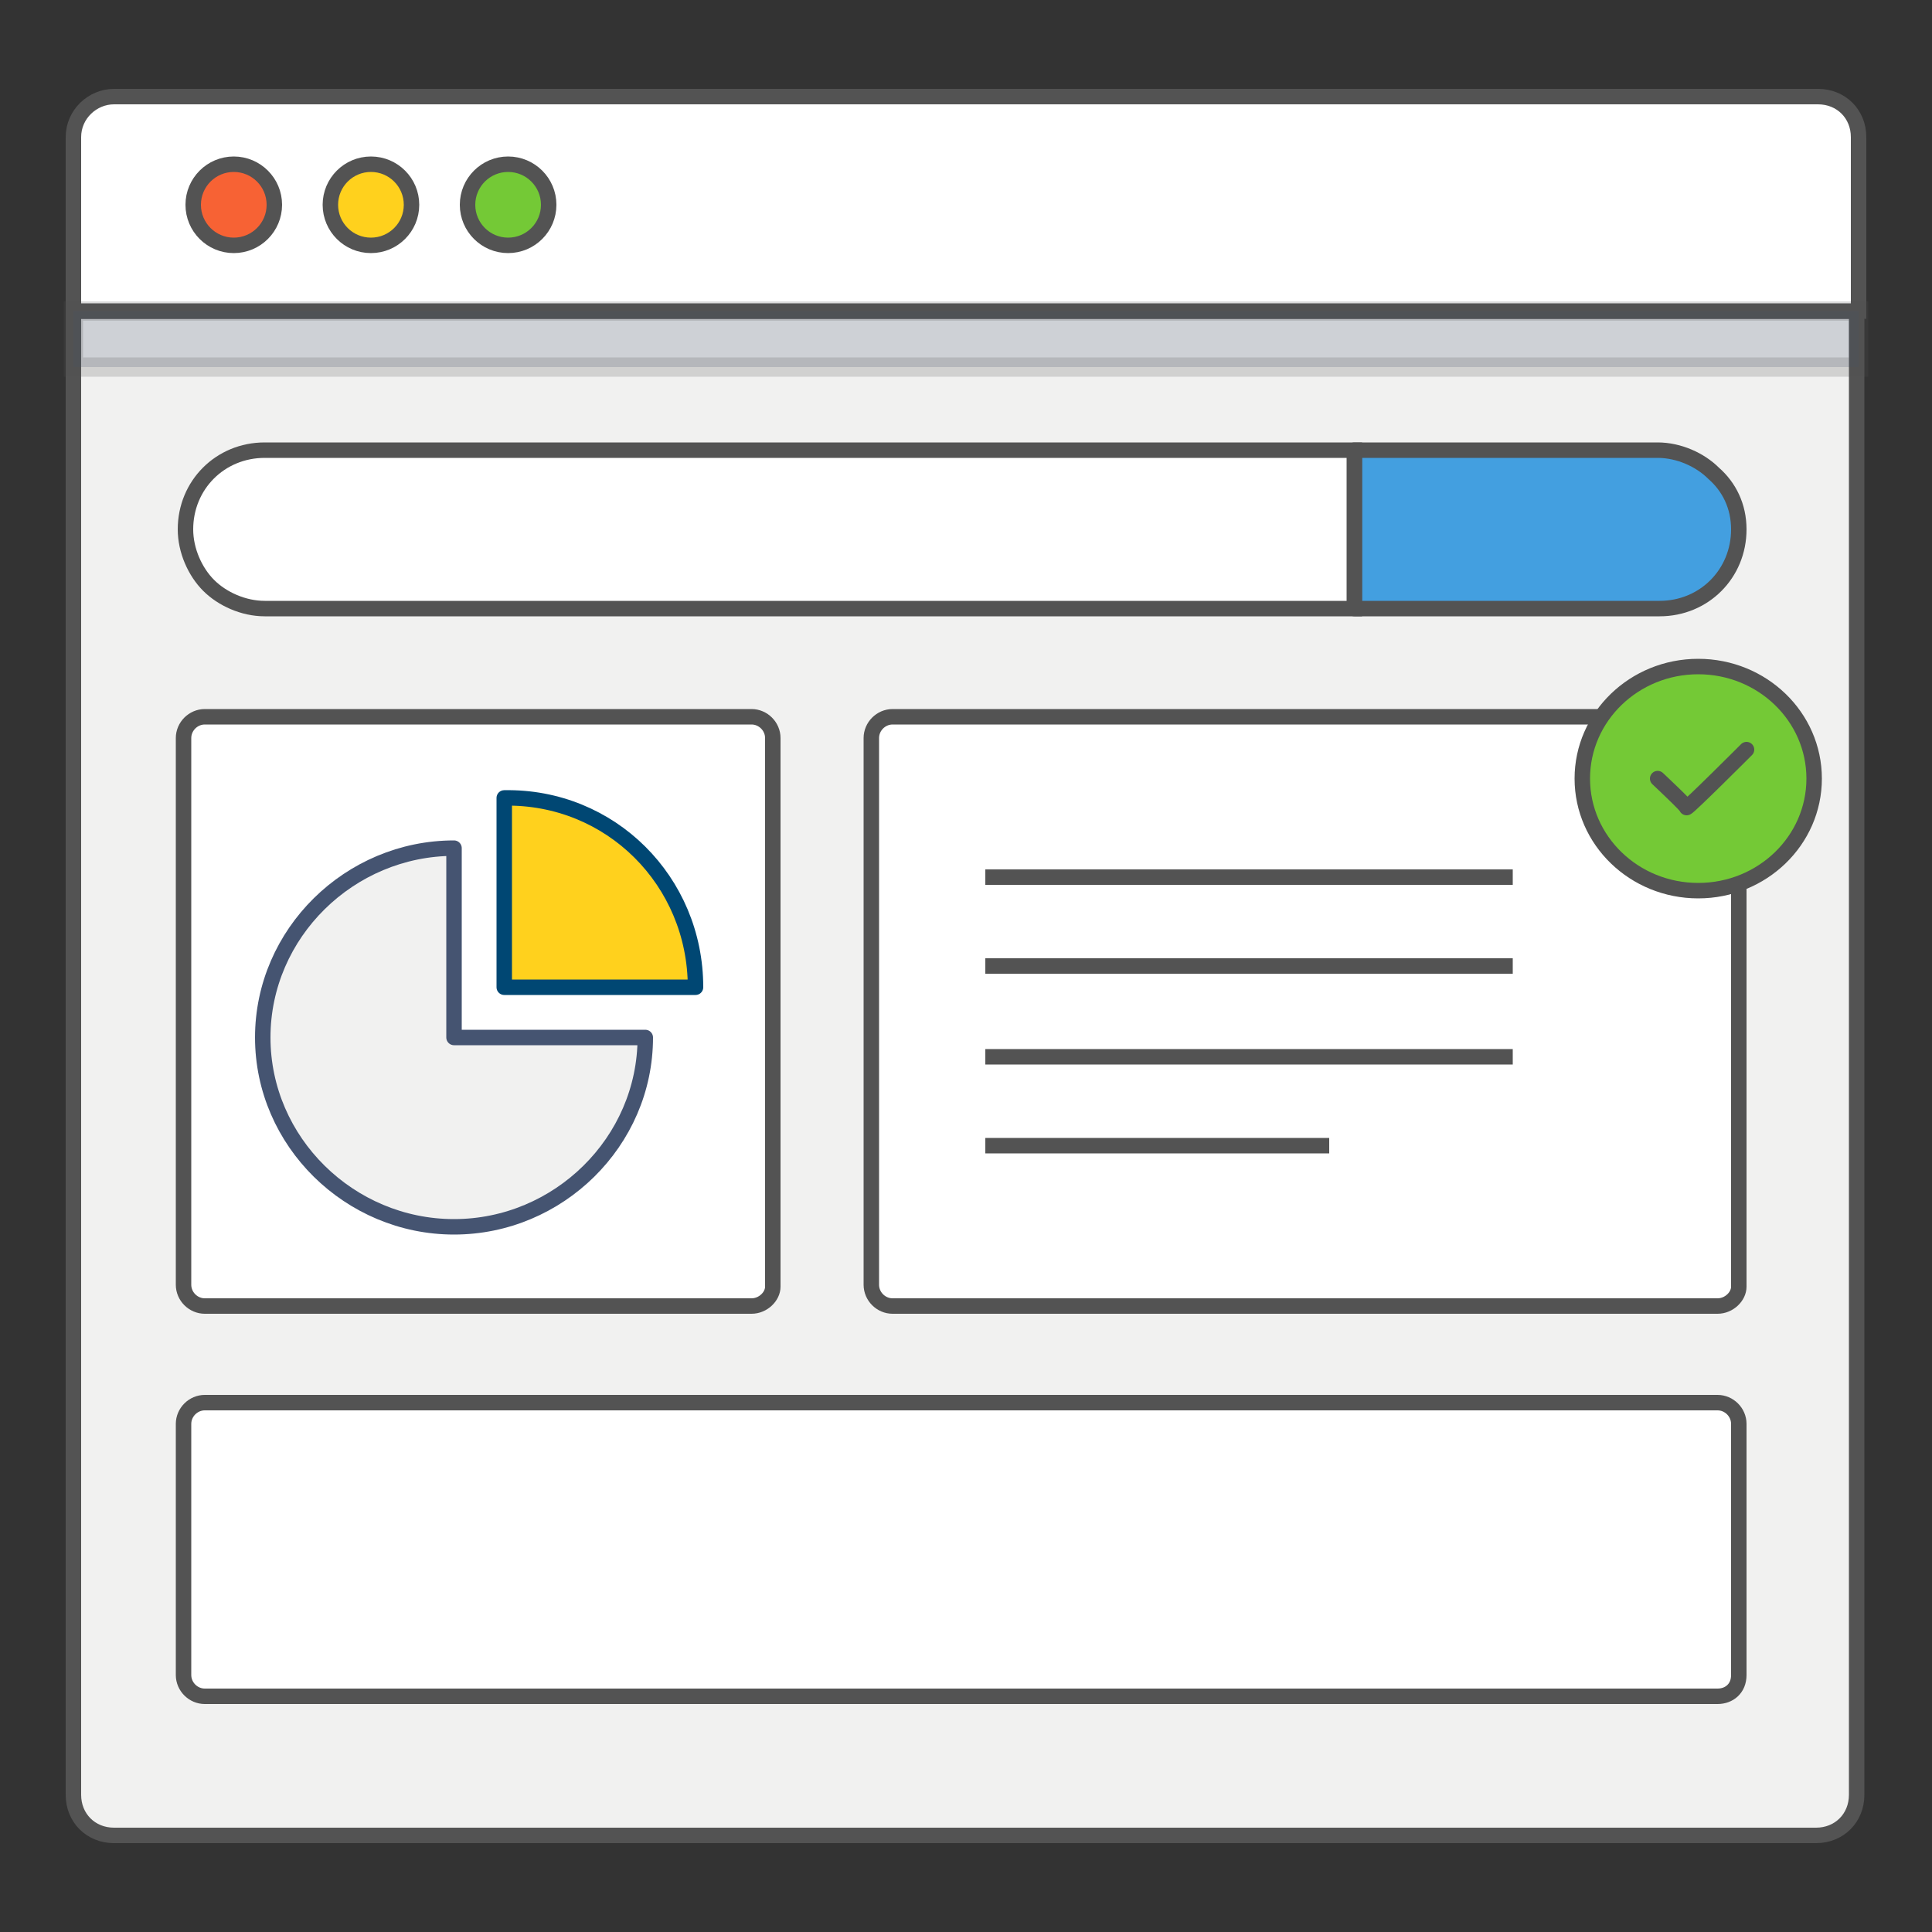 <?xml version="1.0" encoding="utf-8"?>
<!-- Generator: Adobe Illustrator 22.0.1, SVG Export Plug-In . SVG Version: 6.00 Build 0)  -->
<svg version="1.1" id="Layer_1" xmlns="http://www.w3.org/2000/svg" xmlns:xlink="http://www.w3.org/1999/xlink" x="0px" y="0px"
	 viewBox="0 0 100 100" style="enable-background:new 0 0 100 100;" xml:space="preserve">
<rect x="0" y="0" width="100" height="100" fill="#333333" stroke="none"/>
<style type="text/css">
	.st0{fill:url(#SVGID_3_);}
	.st1{opacity:0.5;}
	.st2{fill:#FFFFFF;stroke:#D8DFF0;stroke-miterlimit:10;}
	.st3{fill:#F1F1F0;stroke:#004773;stroke-width:0.8;stroke-linecap:round;stroke-linejoin:round;stroke-miterlimit:10;}
	.st4{fill:#FFFFFF;stroke:#004773;stroke-width:0.8;stroke-linecap:round;stroke-linejoin:round;stroke-miterlimit:10;}
	.st5{fill:#439FE0;stroke:#004773;stroke-width:0.8;stroke-linecap:round;stroke-linejoin:round;stroke-miterlimit:10;}
	.st6{fill:#439FE0;}
	.st7{fill:none;stroke:#004773;stroke-width:0.8;stroke-linecap:round;stroke-linejoin:round;stroke-miterlimit:10;}
	
		.st8{fill:none;stroke:#004773;stroke-width:0.8;stroke-linecap:round;stroke-linejoin:round;stroke-miterlimit:10;stroke-dasharray:12,12;}
	.st9{display:none;fill:none;stroke:#455471;stroke-width:0.657;stroke-miterlimit:10;}
	.st10{fill:#F1F1F0;stroke:#455471;stroke-width:0.8;stroke-linecap:round;stroke-linejoin:round;stroke-miterlimit:10;}
	.st11{fill:#F3AA3E;stroke:#455471;stroke-width:0.8;stroke-linecap:round;stroke-linejoin:round;stroke-miterlimit:10;}
	.st12{fill:#74C936;stroke:#455471;stroke-width:0.8;stroke-linecap:round;stroke-linejoin:round;stroke-miterlimit:10;}
	.st13{opacity:0.2;}
	.st14{fill:#455471;}
	.st15{fill:#FFFFFF;stroke:#455471;stroke-width:0.8;stroke-linecap:round;stroke-linejoin:round;stroke-miterlimit:10;}
	.st16{fill:#FFFFFF;stroke:#455471;stroke-width:0.94;stroke-linecap:round;stroke-miterlimit:10;}
	.st17{fill:none;stroke:#FFFFFF;stroke-width:0.8;stroke-linecap:round;stroke-linejoin:round;stroke-miterlimit:10;}
	.st18{fill:#FFD11D;stroke:#004773;stroke-width:0.8;stroke-linecap:round;stroke-linejoin:round;stroke-miterlimit:10;}
	.st19{fill:#74C936;stroke:#004773;stroke-width:0.8;stroke-linecap:round;stroke-linejoin:round;stroke-miterlimit:10;}
	.st20{fill:#004773;}
	.st21{fill:#FFFFFF;stroke:#004773;stroke-width:0.94;stroke-linecap:round;stroke-miterlimit:10;}
	.st22{fill:#FFFFFF;stroke:#455471;stroke-width:0.882;stroke-linecap:round;stroke-miterlimit:10;}
	.st23{fill:#F1F1F0;stroke:#455471;stroke-width:0.882;stroke-miterlimit:10;}
	.st24{fill:#FFFFFF;stroke:#455471;stroke-width:0.882;stroke-miterlimit:10;}
	.st25{fill:none;stroke:#455471;stroke-width:1.036;stroke-miterlimit:10;}
	.st26{fill:#74C936;stroke:#455471;stroke-width:0.882;stroke-linecap:round;stroke-linejoin:round;stroke-miterlimit:10;}
	.st27{fill:#439FE0;stroke:#455471;stroke-width:0.882;stroke-linecap:round;stroke-linejoin:round;stroke-miterlimit:10;}
	.st28{fill:#439FE0;stroke:#455471;stroke-width:0.882;stroke-linecap:round;stroke-linejoin:round;stroke-miterlimit:10;}
	.st29{fill:#F3AA3E;stroke:#455471;stroke-width:0.882;stroke-linecap:round;stroke-linejoin:round;stroke-miterlimit:10;}
	.st30{fill:#FFFFFF;stroke:#455471;stroke-width:0.882;stroke-linecap:round;stroke-linejoin:round;stroke-miterlimit:10;}
	.st31{fill:#F1F1F0;stroke:#455471;stroke-width:0.882;stroke-linecap:round;stroke-linejoin:round;stroke-miterlimit:10;}
	.st32{fill:none;stroke:#455471;stroke-width:0.882;stroke-linecap:round;stroke-linejoin:round;stroke-miterlimit:10;}
	.st33{fill:none;stroke:#FFFFFF;stroke-width:0.882;stroke-linecap:round;stroke-linejoin:round;stroke-miterlimit:10;}
	.st34{fill:#FFFFFF;}
	.st35{clip-path:url(#SVGID_7_);}
	.st36{fill:none;stroke:#455471;stroke-width:0.882;stroke-miterlimit:10;}
	.st37{clip-path:url(#SVGID_11_);}
	.st38{fill:#FFFFFF;stroke:#004773;stroke-width:0.8;stroke-linecap:round;stroke-miterlimit:10;}
	.st39{fill:#F1F1F0;stroke:#004773;stroke-width:0.8;stroke-miterlimit:10;}
	.st40{fill:#FFFFFF;stroke:#004773;stroke-width:0.8;stroke-miterlimit:10;}
	.st41{fill:none;stroke:#455471;stroke-width:0.94;stroke-miterlimit:10;}
	.st42{fill:#439FE0;stroke:#004773;stroke-width:0.8;stroke-linecap:round;stroke-linejoin:round;stroke-miterlimit:10;}
	.st43{clip-path:url(#SVGID_15_);}
	.st44{fill:none;stroke:#004773;stroke-width:0.8;stroke-miterlimit:10;}
	.st45{fill:#74C936;}
	.st46{fill:#FFD11D;}
	.st47{fill:#F76234;}
	.st48{fill:#FFD11D;stroke:#004773;stroke-linecap:round;stroke-linejoin:round;stroke-miterlimit:10;}
	.st49{fill:none;stroke:#455471;stroke-width:0.728;stroke-miterlimit:10;}
	.st50{clip-path:url(#SVGID_19_);}
	.st51{fill:#439FE0;stroke:#004773;stroke-width:0.62;stroke-linecap:round;stroke-linejoin:round;stroke-miterlimit:10;}
	.st52{fill:#FFFFFF;stroke:#004773;stroke-width:0.62;stroke-linecap:round;stroke-linejoin:round;stroke-miterlimit:10;}
	.st53{fill:none;stroke:#004773;stroke-width:0.62;stroke-linecap:round;stroke-linejoin:round;stroke-miterlimit:10;}
	.st54{fill:#F1F1F0;stroke:#004773;stroke-width:0.62;stroke-linecap:round;stroke-linejoin:round;stroke-miterlimit:10;}
	.st55{fill:none;stroke:#004773;stroke-width:0.62;stroke-miterlimit:10;}
	.st56{clip-path:url(#SVGID_23_);}
	.st57{clip-path:url(#SVGID_27_);}
	.st58{clip-path:url(#SVGID_29_);}
	.st59{fill:#439FE0;stroke:#455471;stroke-width:0.8;stroke-linecap:round;stroke-linejoin:round;stroke-miterlimit:10;}
	.st60{fill:#FFFFFF;stroke:#455471;stroke-width:0.8;stroke-miterlimit:10;}
	.st61{clip-path:url(#SVGID_31_);}
	.st62{fill:none;stroke:#455471;stroke-width:0.8;stroke-linecap:round;stroke-linejoin:round;stroke-miterlimit:10;}
	.st63{fill:#F1F1F0;}
	.st64{fill:none;stroke:#455471;stroke-width:0.8;stroke-miterlimit:10;}
	.st65{fill:none;stroke:#455471;stroke-width:1.021;stroke-linecap:round;stroke-linejoin:round;stroke-miterlimit:10;}
	.st66{fill:#F1F1F0;stroke:#FFFFFF;stroke-width:0.8;stroke-linecap:round;stroke-linejoin:round;stroke-miterlimit:10;}
	.st67{fill:none;stroke:#E0E0E0;stroke-width:0.7;stroke-linecap:round;stroke-linejoin:round;stroke-miterlimit:10;}
	.st68{clip-path:url(#SVGID_33_);}
	
		.st69{clip-path:url(#SVGID_33_);fill:#FFFFFF;stroke:#004773;stroke-width:0.8;stroke-linecap:round;stroke-linejoin:round;stroke-miterlimit:10;}
	.st70{clip-path:url(#SVGID_35_);}
	.st71{fill:#F76234;stroke:#004773;stroke-width:0.8;stroke-linecap:round;stroke-linejoin:round;stroke-miterlimit:10;}
	.st72{fill:#FFD11D;stroke:#004773;stroke-width:0.8;stroke-linejoin:round;stroke-miterlimit:10;}
	.st73{fill:#F76234;stroke:#004773;stroke-width:0.8;stroke-miterlimit:10;}
	.st74{fill:#FFFFFF;stroke:#004675;stroke-width:0.7;stroke-linecap:round;stroke-linejoin:round;stroke-miterlimit:10;}
	.st75{fill:#FCD745;stroke:#004675;stroke-width:0.7;stroke-linecap:round;stroke-linejoin:round;stroke-miterlimit:10;}
	.st76{fill:#FBE592;stroke:#004675;stroke-width:0.7;stroke-linecap:round;stroke-linejoin:round;stroke-miterlimit:10;}
	.st77{fill:#1DABFB;stroke:#004675;stroke-width:0.7;stroke-linecap:round;stroke-linejoin:round;stroke-miterlimit:10;}
	.st78{fill:#2278CF;stroke:#004675;stroke-width:0.7;stroke-linecap:round;stroke-linejoin:round;stroke-miterlimit:10;}
	.st79{fill:none;stroke:#004675;stroke-width:0.7;stroke-linecap:round;stroke-linejoin:round;stroke-miterlimit:10;}
	.st80{fill:#004675;}
	.st81{fill:#37BC79;}
	.st82{fill:#FBE592;}
	.st83{fill:#CE93D8;}
	.st84{fill:#B3E5FC;}
	.st85{fill:#3D9DE2;}
	.st86{fill:#4E80DC;stroke:#004675;stroke-width:0.7;stroke-linecap:round;stroke-linejoin:round;stroke-miterlimit:10;}
	.st87{fill:#37BC79;stroke:#004675;stroke-width:0.7;stroke-linecap:round;stroke-linejoin:round;stroke-miterlimit:10;}
	.st88{fill:#FFFFFF;stroke:#004675;stroke-width:0.7;stroke-linecap:round;stroke-miterlimit:10;}
	.st89{fill:#D5D5D4;stroke:#004675;stroke-width:0.7;stroke-linecap:round;stroke-linejoin:round;stroke-miterlimit:10;}
	.st90{fill:#F1EAEA;stroke:#004675;stroke-width:0.7;stroke-linecap:round;stroke-linejoin:round;stroke-miterlimit:10;}
	.st91{fill:#E0C2D2;}
	.st92{fill:#F1EAEA;stroke:#004675;stroke-width:0.7;stroke-miterlimit:10;}
	.st93{fill:none;stroke:#004675;stroke-width:0.7;stroke-linecap:round;stroke-miterlimit:10;}
	.st94{fill:#FFFFFF;stroke:#455471;stroke-width:0.8;stroke-linecap:round;stroke-miterlimit:10;}
	.st95{fill:#FFD11D;stroke:#455471;stroke-width:0.8;stroke-linecap:round;stroke-linejoin:round;stroke-miterlimit:10;}
	.st96{opacity:0.2;fill:#455471;}
	.st97{fill:none;stroke:#004773;stroke-linecap:round;stroke-linejoin:round;stroke-miterlimit:10;}
	.st98{fill:#74C936;stroke:#004773;stroke-linecap:round;stroke-linejoin:round;stroke-miterlimit:10;}
	.st99{fill:#439FE0;stroke:#004773;stroke-linecap:round;stroke-linejoin:round;stroke-miterlimit:10;}
	.st100{fill:none;stroke:#004773;stroke-linecap:round;stroke-miterlimit:10;}
	.st101{fill:none;stroke:#74C936;stroke-linecap:round;stroke-linejoin:round;stroke-miterlimit:10;}
	.st102{fill:none;stroke:#439FE0;stroke-linecap:round;stroke-linejoin:round;stroke-miterlimit:10;}
	.st103{fill:none;stroke:#FFD11D;stroke-linecap:round;stroke-linejoin:round;stroke-miterlimit:10;}
	.st104{fill:#FEFEFE;stroke:#004773;stroke-width:0.8;stroke-linecap:round;stroke-linejoin:round;stroke-miterlimit:10;}
	.st105{fill:#F1F1F0;stroke:#004773;stroke-width:0.8;stroke-linecap:round;stroke-miterlimit:10;}
	.st106{fill:none;stroke:#004773;stroke-width:0.8;stroke-linejoin:round;stroke-miterlimit:10;}
	.st107{fill:#6BBD57;}
	.st108{fill:#4A4A4A;}
	.st109{clip-path:url(#SVGID_39_);}
	.st110{fill:#004773;stroke:#004773;stroke-width:0.8;stroke-linecap:round;stroke-linejoin:round;stroke-miterlimit:10;}
	.st111{fill:#F3F5FA;}
	.st112{fill:#6B7C8C;}
	.st113{fill:#4F5A77;}
	.st114{fill:#C8CDD7;}
	.st115{opacity:0.15;fill:#4F5A77;}
	.st116{fill:#83DE9A;}
	.st117{fill:#DCDEE4;}
	.st118{fill:#FFD100;}
	.st119{fill:#F6A08B;}
	.st120{fill:#F1F1F0;stroke:#535353;stroke-width:0.8;stroke-linecap:round;stroke-linejoin:round;stroke-miterlimit:10;}
	.st121{fill:#FFFFFF;stroke:#535353;stroke-width:0.8;stroke-miterlimit:10;}
	.st122{fill:#F76234;stroke:#535353;stroke-width:0.8;stroke-linecap:round;stroke-linejoin:round;stroke-miterlimit:10;}
	.st123{fill:#FFD11D;stroke:#535353;stroke-width:0.8;stroke-linecap:round;stroke-linejoin:round;stroke-miterlimit:10;}
	.st124{fill:#74C936;stroke:#535353;stroke-width:0.8;stroke-linecap:round;stroke-linejoin:round;stroke-miterlimit:10;}
	.st125{fill:#439FE0;stroke:#535353;stroke-width:0.8;stroke-linecap:round;stroke-linejoin:round;stroke-miterlimit:10;}
	.st126{opacity:0.2;fill:#455471;stroke:#535353;stroke-miterlimit:10;}
	.st127{fill:none;stroke:#535353;stroke-width:0.8;stroke-linecap:round;stroke-linejoin:round;stroke-miterlimit:10;}
	.st128{fill:#F76234;stroke:#455471;stroke-width:0.8;stroke-linecap:round;stroke-linejoin:round;stroke-miterlimit:10;}
	.st129{opacity:0.2;fill:#004773;stroke:#455471;stroke-miterlimit:10;}
	.st130{clip-path:url(#SVGID_43_);}
</style>
<g>
	<g>
		<path class="st120" d="M3.8,16.1v76.8c0,1.2,0.9,2.1,2.1,2.1h88.1c1.2,0,2.1-0.9,2.1-2.1V16.1H3.8z"/>
		<path class="st121" d="M96.2,7.1c0-1.2-0.9-2.1-2.1-2.1H5.9C4.8,5,3.8,5.9,3.8,7.1v9h92.4V7.1z"/>
		<circle class="st122" cx="12.1" cy="10.6" r="2.1"/>
		<circle class="st123" cx="19.2" cy="10.6" r="2.1"/>
		<circle class="st124" cx="26.3" cy="10.6" r="2.1"/>
		<path class="st125" d="M90,27.4c0,2.3-1.8,4.1-4.1,4.1H70.1v-8.2h15.7c1.1,0,2.2,0.5,2.9,1.2C89.5,25.2,90,26.2,90,27.4z"/>
		<path class="st121" d="M70.1,23.3v8.2H13.7c-1.1,0-2.2-0.5-2.9-1.2c-0.7-0.7-1.2-1.8-1.2-2.9c0-2.3,1.8-4.1,4.1-4.1H70.1z"/>
		<rect x="3.8" y="16.1" class="st126" width="92.4" height="2.9"/>
		<path class="st121" d="M38.9,67.6H10.6c-0.6,0-1.1-0.5-1.1-1.1V38.2c0-0.6,0.5-1.1,1.1-1.1h28.3c0.6,0,1.1,0.5,1.1,1.1v28.4
			C40,67.1,39.5,67.6,38.9,67.6z"/>
		<path class="st121" d="M88.9,67.6H46.2c-0.6,0-1.1-0.5-1.1-1.1V38.2c0-0.6,0.5-1.1,1.1-1.1h42.7c0.6,0,1.1,0.5,1.1,1.1v28.4
			C90,67.1,89.5,67.6,88.9,67.6z"/>
		<g>
			<path class="st10" d="M33.4,53.7c0,5.4-4.5,9.8-9.9,9.8s-9.9-4.4-9.9-9.8s4.5-9.8,9.9-9.8v9.8H33.4z"/>
			<path class="st18" d="M36,51.1h-9.9v-9.8C31.6,41.2,36,45.6,36,51.1z"/>
		</g>
		<ellipse class="st124" cx="87.9" cy="40.3" rx="6" ry="5.8"/>
		<g>
			<g>
				<g>
					<g>
						<path class="st127" d="M85.8,40.3c0,0,1.6,1.5,1.5,1.5c0.1,0,3.1-3,3.1-3"/>
					</g>
				</g>
			</g>
		</g>
		<line class="st121" x1="51" y1="45.4" x2="78.3" y2="45.4"/>
		<line class="st121" x1="51" y1="50" x2="78.3" y2="50"/>
		<line class="st121" x1="51" y1="54.7" x2="78.3" y2="54.7"/>
		<line class="st121" x1="51" y1="59.3" x2="68.8" y2="59.3"/>
	</g>
	<path class="st121" d="M88.9,87.8H10.6c-0.6,0-1.1-0.5-1.1-1.1v-13c0-0.6,0.5-1.1,1.1-1.1h78.3c0.6,0,1.1,0.5,1.1,1.1v13
		C90,87.4,89.5,87.8,88.9,87.8z"/>
</g>
</svg>
